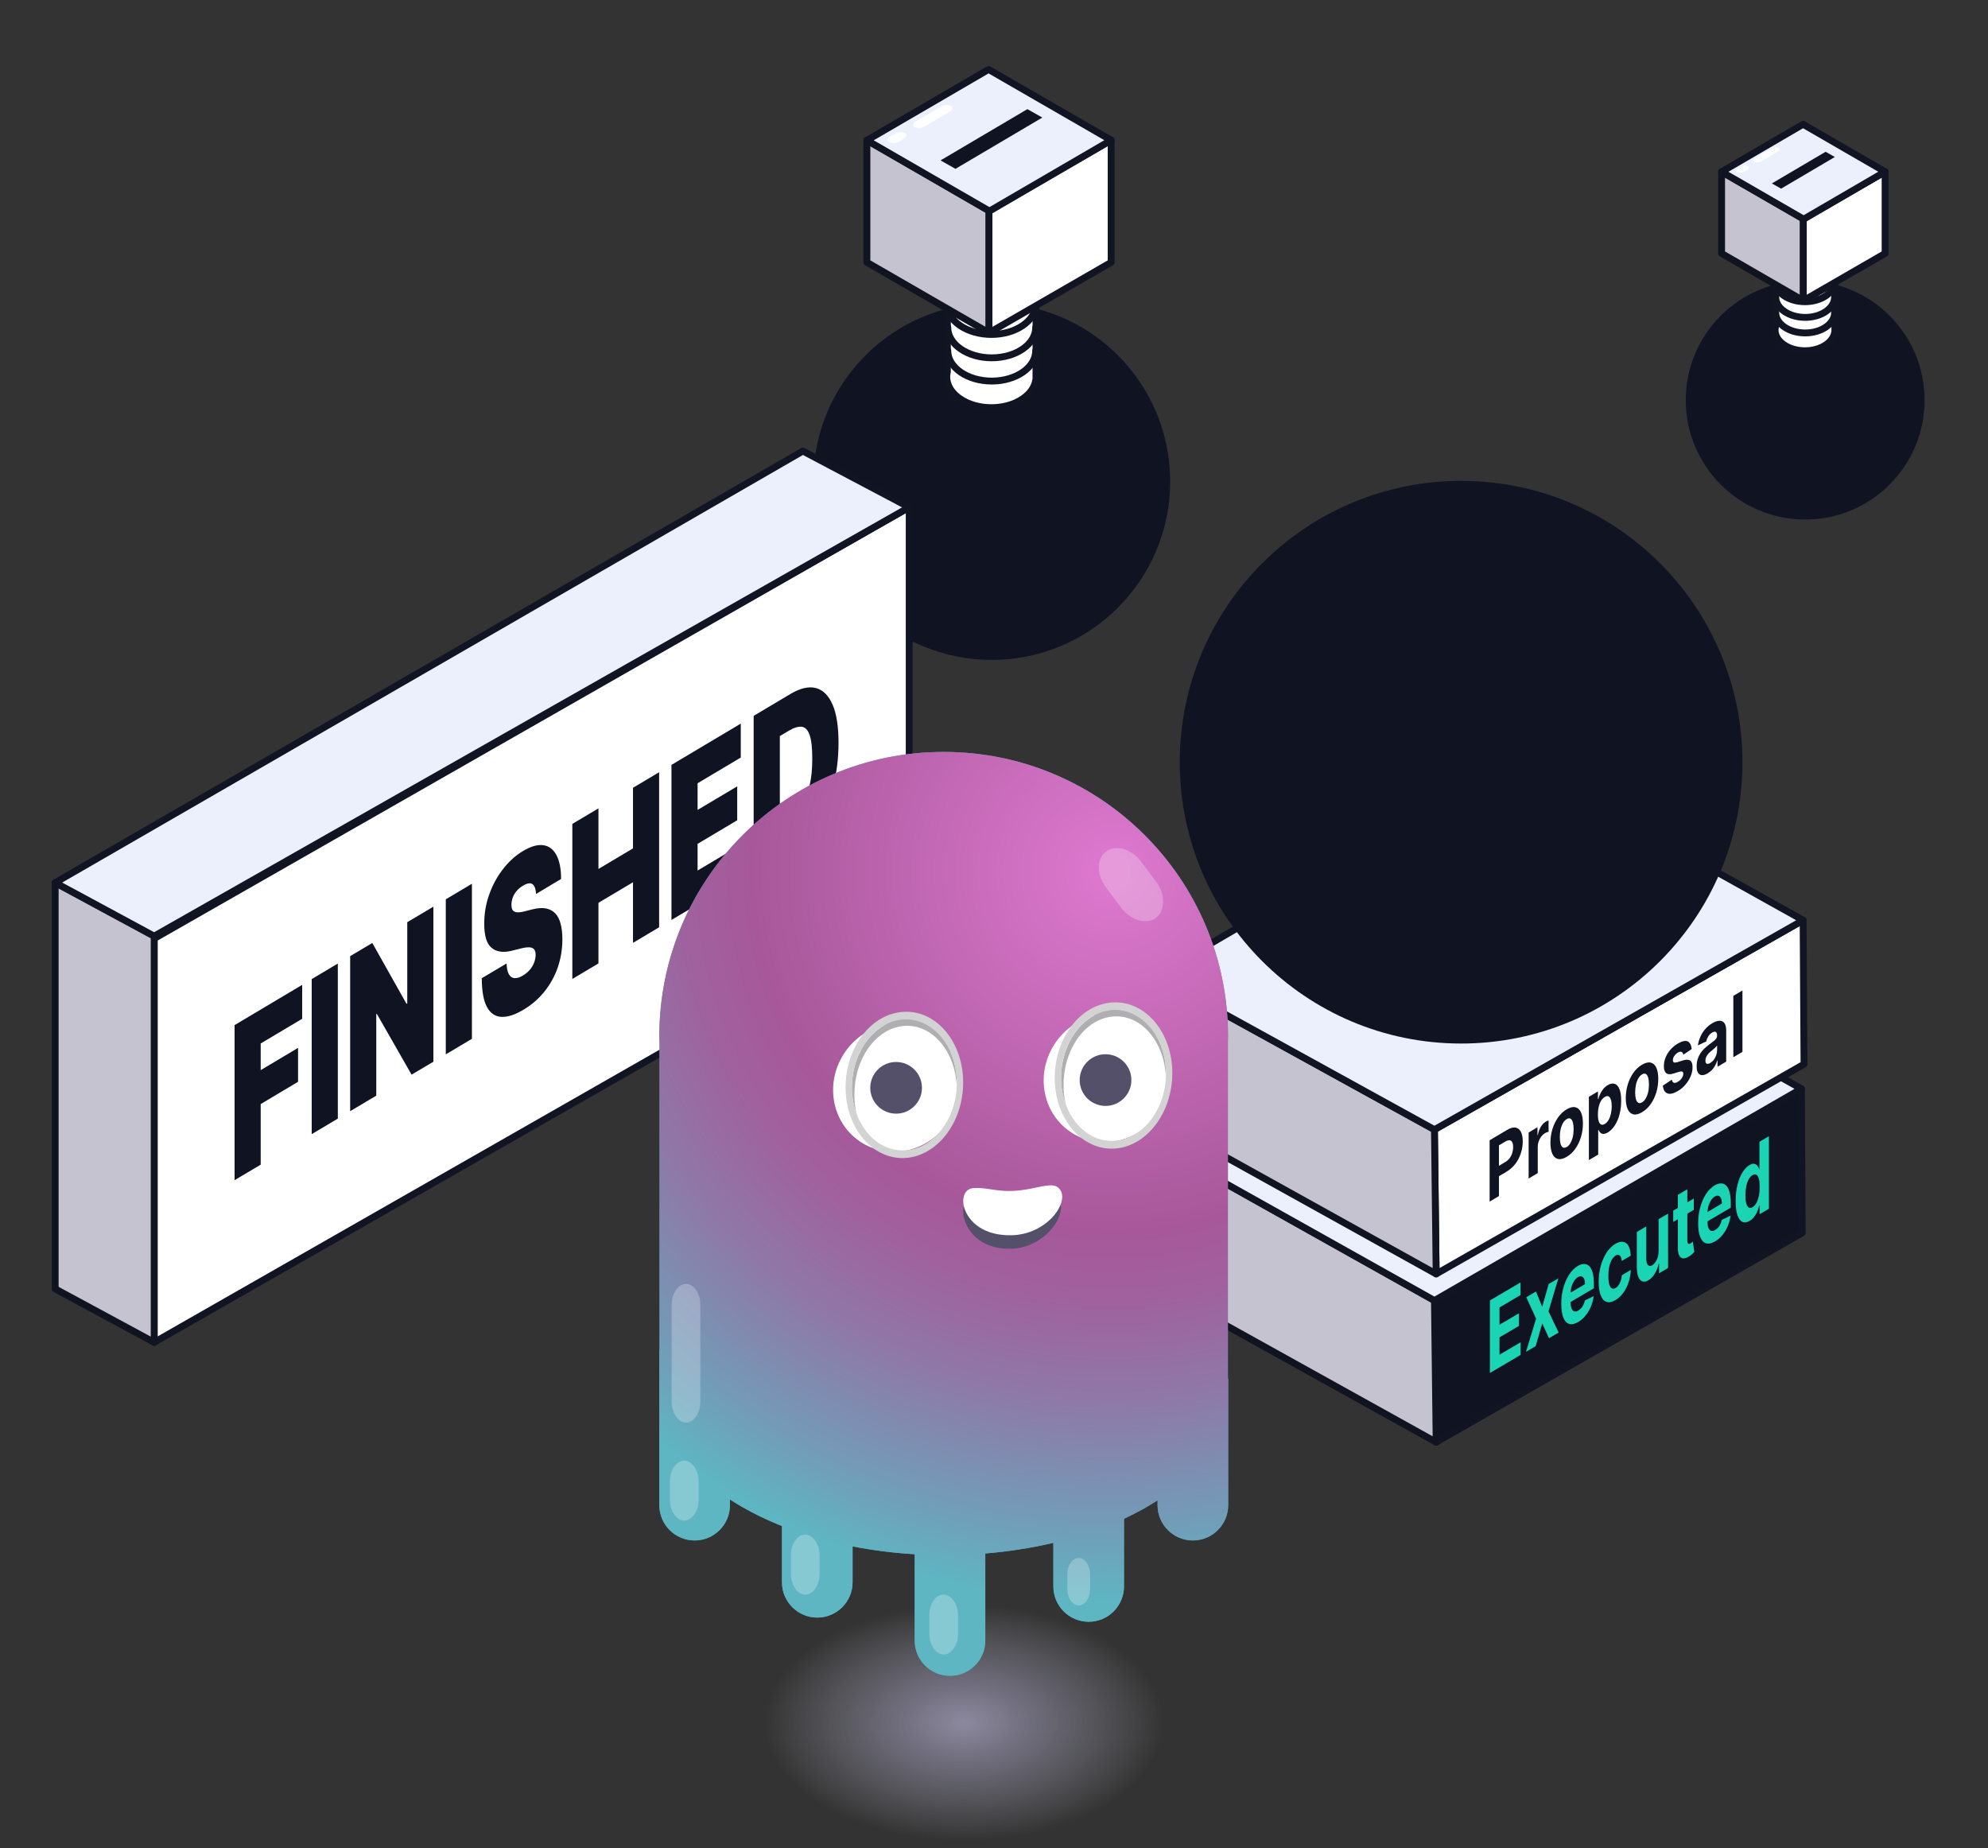<?xml version="1.0" encoding="utf-8"?>
<!-- Generator: Adobe Illustrator 27.8.1, SVG Export Plug-In . SVG Version: 6.00 Build 0)  -->
<svg version="1.1" id="Слой_1" xmlns="http://www.w3.org/2000/svg" xmlns:xlink="http://www.w3.org/1999/xlink" x="0px" y="0px"
	 viewBox="0 0 290 269.62" style="enable-background:new 0 0 290 269.62;" xml:space="preserve">
<rect x="0" y="0" width="290" height="269.62" fill="#333333" stroke="none"/>
<style type="text/css">
	.st0{fill:#101422;}
	.st1{fill:#FFFFFF;stroke:#111422;stroke-linecap:round;stroke-linejoin:round;stroke-miterlimit:10;}
	
		.st2{fill-rule:evenodd;clip-rule:evenodd;fill:#C6C3D1;stroke:#101320;stroke-linecap:round;stroke-linejoin:round;stroke-miterlimit:10;}
	
		.st3{fill-rule:evenodd;clip-rule:evenodd;fill:#FFFFFF;stroke:#111422;stroke-linecap:round;stroke-linejoin:round;stroke-miterlimit:10;}
	
		.st4{fill-rule:evenodd;clip-rule:evenodd;fill:#ECF0FC;stroke:#111422;stroke-linecap:round;stroke-linejoin:round;stroke-miterlimit:10;}
	.st5{opacity:0.92;fill-rule:evenodd;clip-rule:evenodd;fill:#FFFFFF;enable-background:new    ;}
	.st6{fill:none;stroke:#FFFFFF;stroke-linecap:round;stroke-linejoin:round;stroke-miterlimit:10;}
	.st7{fill-rule:evenodd;clip-rule:evenodd;fill:#101422;}
	.st8{fill:url(#SVGID_1_);}
	.st9{fill:url(#SVGID_00000170997499124309206620000004718548983606142896_);}
	.st10{fill:url(#SVGID_00000075880981261576603870000000601604575331825309_);}
	.st11{opacity:0.67;fill:url(#SVGID_00000132794727731378703240000013323224448756180640_);enable-background:new    ;}
	.st12{fill:#6FA3B6;}
	.st13{fill:url(#SVGID_00000036942054051977545470000010722766009591586706_);}
	.st14{opacity:0.256;fill-rule:evenodd;clip-rule:evenodd;fill:#FFFFFF;enable-background:new    ;}
	.st15{fill:none;stroke:#FFFFFF;stroke-width:0.738;stroke-linecap:round;stroke-linejoin:round;stroke-miterlimit:10;}
	
		.st16{fill:none;stroke:url(#SVGID_00000078004682826541230490000013259966225777278895_);stroke-width:5;stroke-linecap:round;stroke-linejoin:round;stroke-miterlimit:10;}
	.st17{fill:url(#SVGID_00000011738323855209777030000013424329216597292724_);}
	.st18{fill-rule:evenodd;clip-rule:evenodd;fill:#1AD4B3;}
	.st19{fill-rule:evenodd;clip-rule:evenodd;fill:#FC4F83;}
	.st20{fill:#C6C3D1;stroke:#101320;stroke-linecap:round;stroke-linejoin:round;stroke-miterlimit:10;}
	.st21{fill:#ECF0FC;stroke:#111422;stroke-linecap:round;stroke-linejoin:round;stroke-miterlimit:10;}
	
		.st22{fill:url(#SVGID_00000059311203798654420430000000455037992783925658_);stroke:#1D1D1B;stroke-width:0.211;stroke-linecap:round;stroke-linejoin:round;stroke-miterlimit:10;}
	
		.st23{fill:url(#SVGID_00000146463783541380220620000013112521997019240320_);stroke:#1D1D1B;stroke-width:0.211;stroke-linecap:round;stroke-linejoin:round;stroke-miterlimit:10;}
	
		.st24{fill:url(#SVGID_00000031921080567258432260000010111265229658364583_);stroke:#1D1D1B;stroke-width:0.211;stroke-linecap:round;stroke-linejoin:round;stroke-miterlimit:10;}
	
		.st25{fill:url(#SVGID_00000092426533070824268260000014290860373467031690_);stroke:#1D1D1B;stroke-width:0.211;stroke-linecap:round;stroke-linejoin:round;stroke-miterlimit:10;}
	
		.st26{fill-rule:evenodd;clip-rule:evenodd;fill:#101422;stroke:#101423;stroke-linecap:round;stroke-linejoin:round;stroke-miterlimit:10;}
	.st27{fill:#FFFFFF;}
	.st28{fill-rule:evenodd;clip-rule:evenodd;fill:url(#SVGID_00000149347881162719610140000003846922990609426076_);}
	.st29{fill-rule:evenodd;clip-rule:evenodd;fill:url(#SVGID_00000173842806962156483360000003078226958575421372_);}
	.st30{fill:url(#SVGID_00000088127911764076165660000015973538827002073514_);}
	.st31{fill:url(#SVGID_00000065793909835844993560000010367762596284102815_);}
	.st32{fill:url(#SVGID_00000047049616908592336930000014280989903477581217_);}
	
		.st33{fill-rule:evenodd;clip-rule:evenodd;fill:#C7FFF1;stroke:#101320;stroke-linecap:round;stroke-linejoin:round;stroke-miterlimit:10;}
	
		.st34{fill:none;stroke:url(#SVGID_00000029009384446268302740000005216045438144829578_);stroke-width:5;stroke-linecap:round;stroke-linejoin:round;stroke-miterlimit:10;}
	.st35{fill:url(#SVGID_00000110438055957428393090000012058809044915874736_);}
	
		.st36{fill:none;stroke:url(#SVGID_00000141447535347746056940000002148321658310363287_);stroke-width:5;stroke-linecap:round;stroke-linejoin:round;stroke-miterlimit:10;}
	.st37{fill:url(#SVGID_00000062903563429076322910000017335841897299800499_);}
	
		.st38{fill:none;stroke:url(#SVGID_00000016759087819125192490000003898542574021849735_);stroke-width:5;stroke-linecap:round;stroke-linejoin:round;stroke-miterlimit:10;}
	.st39{fill:url(#SVGID_00000022546124863857528960000012262154044499050137_);}
	
		.st40{fill-rule:evenodd;clip-rule:evenodd;fill:#1AD4B3;stroke:#111422;stroke-linecap:round;stroke-linejoin:round;stroke-miterlimit:10;}
	
		.st41{fill-rule:evenodd;clip-rule:evenodd;fill:#FC4F83;stroke:#111422;stroke-linecap:round;stroke-linejoin:round;stroke-miterlimit:10;}
	
		.st42{fill-rule:evenodd;clip-rule:evenodd;fill:#FFCAD7;stroke:#111422;stroke-linecap:round;stroke-linejoin:round;stroke-miterlimit:10;}
	.st43{fill:url(#SVGID_00000032643682406756349840000013003703100777938349_);}
	.st44{fill:url(#SVGID_00000002374784316098859190000015915442642968002699_);}
	.st45{fill:url(#SVGID_00000013879639486088249840000002576595011385176991_);}
	
		.st46{fill:none;stroke:url(#SVGID_00000119113282965316013390000000052356292180775311_);stroke-width:5;stroke-linecap:round;stroke-linejoin:round;stroke-miterlimit:10;}
	.st47{fill:url(#SVGID_00000039823295730767927640000004484657708535296409_);}
	
		.st48{fill:none;stroke:url(#SVGID_00000054225053942647247490000010786196298612486809_);stroke-width:5;stroke-linecap:round;stroke-linejoin:round;stroke-miterlimit:10;}
	.st49{fill:url(#SVGID_00000170256854838971668280000013771550321428390532_);}
	.st50{fill:url(#SVGID_00000148620847249863399730000006619975841761224617_);}
	.st51{fill:#101320;}
	.st52{fill:url(#SVGID_00000156588910353600092980000012157991223916085127_);}
	.st53{fill:url(#SVGID_00000103950642958570828030000012807236447835892110_);}
	.st54{fill:url(#SVGID_00000121264572587759743100000000929354807033689279_);}
	.st55{fill:url(#SVGID_00000051360127965393376060000002984789069976486591_);}
	.st56{fill:url(#SVGID_00000080167674208043980020000006729098203118608512_);}
	.st57{fill:url(#SVGID_00000165924287017668726310000013226789487615757481_);}
	.st58{opacity:0.29;fill:url(#SVGID_00000096781791759534921130000002915124087486263446_);enable-background:new    ;}
	.st59{fill:url(#SVGID_00000115491978869400936740000004238307977718370201_);}
	.st60{fill:url(#SVGID_00000006698542188884605160000014709965987371324580_);}
	.st61{fill:url(#SVGID_00000152985948600726572340000006709130769598712201_);}
	.st62{fill-rule:evenodd;clip-rule:evenodd;fill:url(#SVGID_00000125569557035786932060000013732084386630051764_);}
	.st63{fill:url(#SVGID_00000058578083780316592360000016289895329411734456_);}
	.st64{fill:url(#SVGID_00000163045463301610359920000008665897113970491813_);}
	.st65{fill:url(#SVGID_00000175296716337089005780000014886089585389279630_);}
	.st66{fill:url(#SVGID_00000092447887591141825770000013191505578589328788_);}
	.st67{opacity:0.29;fill:url(#SVGID_00000044894113935722401600000001601190841903629470_);enable-background:new    ;}
	
		.st68{fill:none;stroke:url(#SVGID_00000095305712281055119430000010397447688661790858_);stroke-width:5;stroke-linecap:round;stroke-linejoin:round;stroke-miterlimit:10;}
	.st69{fill:url(#SVGID_00000116209866962934647290000014568476939127606401_);}
	
		.st70{fill:none;stroke:url(#SVGID_00000033369539775664619020000001755923697410224547_);stroke-width:5;stroke-linecap:round;stroke-linejoin:round;stroke-miterlimit:10;}
	.st71{fill:url(#SVGID_00000118393467508124262150000012994503503780702094_);}
	
		.st72{fill:none;stroke:url(#SVGID_00000158027346786527393880000007554454918135952280_);stroke-width:5;stroke-linecap:round;stroke-linejoin:round;stroke-miterlimit:10;}
	.st73{fill:url(#SVGID_00000068637951617640117350000017846511608415543197_);}
	.st74{fill-rule:evenodd;clip-rule:evenodd;fill:url(#SVGID_00000018236503617846940040000012603094609148367504_);}
	.st75{fill:url(#SVGID_00000148661796780909917620000011477680020120095393_);}
	.st76{fill:url(#SVGID_00000055674371882018311580000014625224594527041204_);}
	.st77{fill:url(#SVGID_00000058552283299997717520000005270221784298534039_);}
	.st78{opacity:0.29;fill:url(#SVGID_00000103956364705064942520000001142520479586170796_);}
	.st79{opacity:0.29;fill:url(#SVGID_00000086689666998549695790000009520338574322337981_);}
	.st80{opacity:0.67;fill:url(#SVGID_00000132780950640251037120000005742682353336327315_);}
	.st81{fill:#3FA9BD;}
	.st82{fill:url(#SVGID_00000060747397788548553910000014065979755436732827_);}
	.st83{fill-rule:evenodd;clip-rule:evenodd;fill:#555069;}
	.st84{fill-rule:evenodd;clip-rule:evenodd;fill:#FFFFFF;}
	.st85{fill-rule:evenodd;clip-rule:evenodd;fill:#AFAFB1;}
	.st86{fill-rule:evenodd;clip-rule:evenodd;fill:#D3D3D3;}
	.st87{opacity:0.67;fill:url(#SVGID_00000056387998978225684260000016970935086871343760_);}
	.st88{fill:url(#SVGID_00000099636796309062415500000001962909261525820343_);}
	.st89{opacity:0.67;fill:url(#SVGID_00000048485799391931654130000002000231451416990639_);}
	.st90{fill:url(#SVGID_00000000944535274528400860000004898291582102354580_);}
	.st91{opacity:0.67;fill:url(#SVGID_00000010283994834341770930000010597697663988455823_);}
	.st92{fill:url(#SVGID_00000137821318591518740130000001856338359650339457_);}
	.st93{opacity:0.67;fill:url(#SVGID_00000018928902049216448400000009082113559188404642_);}
	.st94{fill:url(#SVGID_00000057150075651970722650000011773143277099398548_);}
	.st95{opacity:0.67;fill:url(#SVGID_00000104663756205303159000000007731575574863492480_);}
	.st96{fill:url(#SVGID_00000116202203897417604070000012109826672074440620_);}
	.st97{fill:#1AD4B3;}
	.st98{opacity:0.67;fill:url(#SVGID_00000132086468067837526550000018339338233708511140_);}
	.st99{fill:url(#SVGID_00000041267599577942815910000009109323253746475927_);}
	.st100{opacity:0.67;fill:url(#SVGID_00000021802761420870969600000002714221329816362885_);}
	.st101{fill:url(#SVGID_00000057851290951548667960000010080213144125489049_);}
	.st102{opacity:0.67;fill:url(#SVGID_00000107572938137460430770000009958610222159981952_);}
	.st103{fill:url(#SVGID_00000095325523669031049110000004848862278556109201_);}
	
		.st104{fill-rule:evenodd;clip-rule:evenodd;fill:none;stroke:#FFFFFF;stroke-width:0.738;stroke-linecap:round;stroke-linejoin:round;stroke-miterlimit:10;}
	.st105{opacity:0.67;fill:url(#SVGID_00000125567186650959807410000012046086779440226718_);}
	.st106{fill:url(#SVGID_00000174602747808424094020000002315307614280334773_);}
	.st107{opacity:0.67;fill:url(#SVGID_00000097488020947010953190000013208088006914883216_);}
	.st108{fill:url(#SVGID_00000021077380496272139080000016239005034269590952_);}
	.st109{opacity:0.67;fill:url(#SVGID_00000170251336999513506620000008196704421175367328_);}
	.st110{fill:url(#SVGID_00000086656316228518878090000012349219719067797134_);}
	.st111{opacity:0.67;fill:url(#SVGID_00000086653758721463489850000010570955953243627692_);}
	.st112{fill:url(#SVGID_00000169543442249257561960000009369346333982711947_);}
	.st113{opacity:0.67;fill:url(#SVGID_00000084516163826061218760000000433343562342032061_);}
	.st114{fill:url(#SVGID_00000013187089490134480110000011067349398691610046_);}
	.st115{opacity:0.67;fill:url(#SVGID_00000083780099468708156950000014727041256201013393_);}
	.st116{fill:url(#SVGID_00000178913249763628490530000000272241379513049015_);}
	.st117{opacity:0.67;fill:url(#SVGID_00000047020923750600060300000015672602456801171603_);}
	.st118{fill:url(#SVGID_00000112624952791540791420000002343720595128425625_);}
	.st119{opacity:0.67;fill:url(#SVGID_00000098940267023557084860000003302208185170702505_);}
	.st120{fill:url(#SVGID_00000026865096806103048060000006641977544606437538_);}
	.st121{opacity:0.67;fill:url(#SVGID_00000010305660669288704970000006347865463119203723_);}
	.st122{fill:url(#SVGID_00000158735683329682968630000008192592799644134824_);}
	.st123{opacity:0.67;fill:url(#SVGID_00000098218143981817722540000017512044971090917026_);}
	.st124{fill:url(#SVGID_00000124159250827152330820000010655568583356837563_);}
	.st125{opacity:0.67;fill:url(#SVGID_00000132084635264616308620000017840713343125979025_);}
	.st126{fill:url(#SVGID_00000163066711692545512070000012727557662605748925_);}
	.st127{opacity:0.67;fill:url(#SVGID_00000057123549984421225570000000833537324756565380_);}
	.st128{fill:#5EA6B9;}
	.st129{fill:url(#SVGID_00000181797677767879506500000004296182166578218404_);}
	.st130{fill-rule:evenodd;clip-rule:evenodd;fill:#545067;}
	.st131{fill-rule:evenodd;clip-rule:evenodd;fill:#AEAEB0;}
	.st132{fill-rule:evenodd;clip-rule:evenodd;fill:#D2D2D2;}
	.st133{opacity:0.67;fill:url(#SVGID_00000067206292589944248590000010243025270985897106_);}
	.st134{fill:url(#SVGID_00000145778002684069806120000004205539610234109871_);}
	.st135{fill-rule:evenodd;clip-rule:evenodd;fill:#63D0B3;}
	
		.st136{fill-rule:evenodd;clip-rule:evenodd;fill:none;stroke:#111422;stroke-linecap:round;stroke-linejoin:round;stroke-miterlimit:10;}
	.st137{fill-rule:evenodd;clip-rule:evenodd;fill:#E85C83;}
	.st138{fill:#5DC29D;}
	.st139{fill:url(#SVGID_00000031185853667918895890000016962569127699698616_);}
	.st140{fill:url(#SVGID_00000070839025691504198300000007834912656204234161_);}
	.st141{fill:#E85C83;}
	.st142{opacity:0.67;fill:url(#SVGID_00000034063414394305897860000000753687331171198378_);}
	.st143{fill:url(#SVGID_00000024682188432563602060000017724041119911696048_);}
	
		.st144{fill:none;stroke:url(#SVGID_00000027587859323721728030000005603409375598975140_);stroke-width:5;stroke-linecap:round;stroke-linejoin:round;stroke-miterlimit:10;}
	.st145{fill:url(#SVGID_00000004538451879474634020000009282944105980544673_);}
	.st146{opacity:0.67;fill:url(#SVGID_00000127757624971678475470000017613272833761249187_);}
	.st147{fill:url(#SVGID_00000036222653102272585780000017230737051574062726_);}
	.st148{opacity:0.67;fill:url(#SVGID_00000165194566358649586450000016107841707449963967_);}
	.st149{fill:url(#SVGID_00000092414888712078960700000011409278161933721754_);}
	.st150{opacity:0.67;fill:url(#SVGID_00000078016055333997083250000015131847488547797156_);}
	.st151{fill:url(#SVGID_00000070084652515003799550000015647462857194644147_);}
	.st152{opacity:0.67;fill:url(#SVGID_00000170988985975601594020000008365847265349207727_);}
	.st153{fill:url(#SVGID_00000111177548050282740820000004721688430926260141_);}
	.st154{opacity:0.67;fill:url(#SVGID_00000038389287403686450080000007746032671671070910_);}
	.st155{fill:url(#SVGID_00000111163259910442855670000008554316947029843902_);}
	.st156{opacity:0.67;fill:url(#SVGID_00000183220168178950015700000008573365427514068903_);}
	.st157{fill:url(#SVGID_00000066489055182114800530000018080874008546905223_);}
	.st158{fill:none;stroke:#000000;stroke-width:22;stroke-linecap:round;stroke-linejoin:round;stroke-miterlimit:10;}
	.st159{fill:#ECF0FC;}
	.st160{fill:url(#SVGID_00000063619627928261360080000014755446825226698121_);}
	.st161{fill:url(#SVGID_00000141418953346558110340000000775107930329296830_);}
	.st162{fill:none;stroke:url(#SVGID_00000015334884755730971060000010401030118309775000_);stroke-width:5;stroke-miterlimit:10;}
	.st163{fill:#111422;}
	.st164{fill:url(#SVGID_00000156570164747056194730000007909225469643979144_);}
	.st165{fill:none;}
	.st166{opacity:0.67;fill:url(#SVGID_00000074439472381620334920000014508136582166333594_);}
	.st167{fill:url(#SVGID_00000142163445052975572340000016381301251194879409_);}
	.st168{fill:none;stroke:url(#SVGID_00000041261308562886571160000006370363789915565199_);stroke-width:5;stroke-miterlimit:10;}
	.st169{fill:url(#SVGID_00000025400817921220514310000002943783294446278076_);}
	.st170{opacity:0.67;fill:url(#SVGID_00000034070782100410820400000004986863817218256803_);}
	.st171{fill:url(#SVGID_00000109724990499381918860000014817024776402412451_);}
	.st172{opacity:0.67;fill:url(#SVGID_00000070111884017762719290000008409175540924454296_);}
	.st173{fill:url(#SVGID_00000061444923317557685380000009994809052804078761_);}
</style>
<g>
	<circle class="st0" cx="144.67" cy="70.24" r="26.03"/>
	<g>
		<g>
			<path class="st1" d="M138.21,43.43l-0.01,10.81c-0.33,1.38,0.28,2.85,1.82,3.91c2.54,1.76,6.66,1.76,9.2,0
				c1.08-0.75,1.7-1.69,1.86-2.67l0.04,0l0-0.45c0-0.04,0-0.09,0-0.13l0.01-11.18L138.21,43.43z"/>
			<path class="st1" d="M138.26,51.16c0,2.45,2.87,4.43,6.41,4.43s6.41-1.98,6.41-4.43"/>
			<path class="st1" d="M138.26,47.77c0,2.45,2.87,4.43,6.41,4.43s6.41-1.98,6.41-4.43"/>
			<path class="st1" d="M138.26,44.21c0,2.45,2.87,4.43,6.41,4.43s6.41-1.98,6.41-4.43"/>
		</g>
		<g>
			<path class="st1" d="M138.21,32.75l-0.01,10.81c-0.33,1.38,0.28,2.85,1.82,3.91c2.54,1.76,6.66,1.76,9.2,0
				c1.08-0.75,1.7-1.69,1.86-2.67l0.04,0l0-0.45c0-0.04,0-0.09,0-0.13l0.01-11.18L138.21,32.75z"/>
			<path class="st1" d="M138.26,40.49c0,2.45,2.87,4.43,6.41,4.43s6.41-1.98,6.41-4.43"/>
			<path class="st1" d="M138.26,37.1c0,2.45,2.87,4.43,6.41,4.43s6.41-1.98,6.41-4.43"/>
			<path class="st1" d="M138.26,33.54c0,2.45,2.87,4.43,6.41,4.43s6.41-1.98,6.41-4.43"/>
		</g>
	</g>
	<g>
		<g>
			<g>
				<polygon class="st2" points="144.27,48.55 126.46,38.27 126.46,20.45 144.27,30.74 				"/>
				<polygon class="st3" points="144.27,48.55 162.09,38.27 162.09,20.45 144.27,30.74 				"/>
				<polygon class="st4" points="144.34,30.79 126.46,20.47 144.21,10.13 162.09,20.45 				"/>
			</g>
			<path id="矩形_00000152946892204710900010000008678036945883564417_" class="st5" d="M138.69,15.45L138.69,15.45
				c0.35,0.2,0.29,0.58-0.12,0.83l-3.7,2.19c-0.42,0.25-1.08,0.29-1.43,0.09l0,0c-0.35-0.2-0.29-0.58,0.12-0.83l3.7-2.19
				C137.68,15.29,138.34,15.25,138.69,15.45z"/>
			<path id="矩形_00000075164449594248059390000003334047783275652790_" class="st5" d="M131.99,19.41L131.99,19.41
				c0.35,0.2,0.29,0.58-0.12,0.83l-0.72,0.42c-0.42,0.25-1.08,0.29-1.43,0.09l0,0c-0.35-0.2-0.29-0.58,0.12-0.83l0.72-0.42
				C131.02,19.24,131.64,19.21,131.99,19.41z"/>
		</g>
	</g>
</g>
<g>
	<circle class="st0" cx="263.33" cy="58.37" r="17.42"/>
	<g>
		<g>
			<path class="st1" d="M259,40.43l0,7.23c-0.22,0.92,0.19,1.91,1.22,2.62c1.7,1.18,4.46,1.18,6.16,0c0.72-0.5,1.14-1.13,1.25-1.79
				l0.03,0l0-0.3c0-0.03,0-0.06,0-0.09l0-7.49L259,40.43z"/>
			<path class="st1" d="M259.04,45.6c0,1.64,1.92,2.97,4.29,2.97c2.37,0,4.29-1.33,4.29-2.97"/>
			<path class="st1" d="M259.04,43.33c0,1.64,1.92,2.97,4.29,2.97c2.37,0,4.29-1.33,4.29-2.97"/>
			<path class="st1" d="M259.04,40.95c0,1.64,1.92,2.97,4.29,2.97c2.37,0,4.29-1.33,4.29-2.97"/>
		</g>
		<g>
			<path class="st1" d="M259,33.28l0,7.23c-0.22,0.92,0.19,1.91,1.22,2.62c1.7,1.18,4.46,1.18,6.16,0c0.72-0.5,1.14-1.13,1.25-1.79
				l0.03,0l0-0.3c0-0.03,0-0.06,0-0.09l0-7.49L259,33.28z"/>
			<path class="st1" d="M259.04,38.46c0,1.64,1.92,2.97,4.29,2.97c2.37,0,4.29-1.33,4.29-2.97"/>
			<path class="st1" d="M259.04,36.19c0,1.64,1.92,2.97,4.29,2.97c2.37,0,4.29-1.33,4.29-2.97"/>
			<path class="st1" d="M259.04,33.8c0,1.64,1.92,2.97,4.29,2.97c2.37,0,4.29-1.33,4.29-2.97"/>
		</g>
	</g>
	<g>
		<g>
			<g>
				<polygon class="st2" points="263.06,43.86 251.14,36.97 251.14,25.05 263.06,31.93 				"/>
				<polygon class="st3" points="263.06,43.86 274.99,36.97 274.99,25.05 263.06,31.93 				"/>
				<polygon class="st4" points="263.11,31.97 251.14,25.06 263.02,18.13 274.99,25.05 				"/>
			</g>
			<path id="矩形_00000125574396687123683840000008921232610733703082_" class="st5" d="M259.43,21.56L259.43,21.56
				c0.23,0.13,0.2,0.39-0.08,0.55l-2.47,1.46c-0.28,0.17-0.72,0.19-0.95,0.06l0,0c-0.23-0.13-0.2-0.39,0.08-0.55l2.47-1.46
				C258.75,21.46,259.19,21.43,259.43,21.56z"/>
			<path id="矩形_00000049903413269199789150000009112278854909745828_" class="st5" d="M254.95,24.22L254.95,24.22
				c0.23,0.13,0.2,0.39-0.08,0.55l-0.48,0.28c-0.28,0.17-0.72,0.19-0.95,0.06l0,0c-0.23-0.13-0.2-0.39,0.08-0.55l0.48-0.28
				C254.29,24.1,254.71,24.08,254.95,24.22z"/>
		</g>
	</g>
</g>
<g>
	<g>
		<polygon class="st26" points="262.78,158.85 209.25,189.72 209.5,210.38 262.9,179.85 		"/>
		<polygon class="st2" points="168.54,166.9 209.25,189.72 209.5,210.38 168.79,187.76 		"/>
		<polygon class="st4" points="262.79,158.83 221.55,135.82 168.54,166.9 209.25,189.72 		"/>
	</g>
	<g>
		<polygon class="st3" points="263.03,134.24 209.25,164.79 209.5,185.84 263.16,155.24 		"/>
		<polygon class="st2" points="168.54,142.36 209.25,164.79 209.5,185.84 168.79,163.22 		"/>
		<polygon class="st4" points="263.04,134.24 221.8,111.23 168.54,142.36 209.25,164.79 		"/>
	</g>
	<circle class="st0" cx="213.14" cy="111.19" r="41.04"/>
	<g>
		<g>
			<path class="st0" d="M217.3,175.29v-8.95l2.53-1.5c0.49-0.29,0.9-0.41,1.24-0.35c0.34,0.05,0.6,0.26,0.79,0.61
				c0.18,0.35,0.27,0.82,0.27,1.41c0,0.59-0.09,1.17-0.28,1.74c-0.18,0.56-0.45,1.07-0.8,1.53c-0.35,0.46-0.77,0.84-1.26,1.13
				l-1.61,0.96v-1.52l1.39-0.83c0.26-0.15,0.48-0.35,0.65-0.57c0.17-0.23,0.3-0.48,0.38-0.76c0.08-0.28,0.13-0.56,0.13-0.85
				c0-0.3-0.04-0.53-0.13-0.71c-0.08-0.17-0.21-0.27-0.38-0.29c-0.17-0.02-0.39,0.04-0.65,0.2l-0.91,0.54v7.4L217.3,175.29z"/>
			<path class="st0" d="M222.99,171.92v-6.71l1.29-0.77v1.17l0.05-0.03c0.09-0.47,0.23-0.87,0.44-1.21
				c0.21-0.34,0.44-0.58,0.71-0.74c0.07-0.04,0.14-0.08,0.22-0.11c0.08-0.03,0.15-0.06,0.2-0.07v1.65
				c-0.06,0.01-0.15,0.04-0.26,0.08c-0.11,0.04-0.21,0.09-0.3,0.15c-0.2,0.12-0.37,0.28-0.53,0.49c-0.15,0.21-0.27,0.44-0.36,0.71
				c-0.09,0.26-0.13,0.53-0.13,0.8v3.8L222.99,171.92z"/>
			<path class="st0" d="M228.54,168.76c-0.49,0.29-0.91,0.39-1.26,0.31c-0.35-0.08-0.63-0.32-0.82-0.73
				c-0.19-0.41-0.29-0.95-0.29-1.64c0-0.69,0.1-1.36,0.29-1.99c0.19-0.63,0.47-1.2,0.82-1.7c0.35-0.5,0.77-0.89,1.26-1.18
				c0.49-0.29,0.91-0.39,1.26-0.31c0.35,0.08,0.63,0.32,0.82,0.73c0.19,0.41,0.29,0.96,0.29,1.65c0,0.69-0.1,1.35-0.29,1.98
				c-0.19,0.63-0.47,1.2-0.82,1.7C229.45,168.08,229.03,168.47,228.54,168.76z M228.55,167.32c0.22-0.13,0.41-0.33,0.55-0.59
				s0.26-0.57,0.34-0.92s0.11-0.72,0.11-1.11c0-0.39-0.04-0.72-0.11-0.98s-0.19-0.44-0.34-0.53c-0.15-0.09-0.33-0.07-0.55,0.06
				c-0.22,0.13-0.41,0.33-0.56,0.6c-0.15,0.27-0.27,0.58-0.34,0.93c-0.08,0.35-0.11,0.72-0.11,1.11c0,0.39,0.04,0.72,0.11,0.98
				c0.08,0.26,0.19,0.43,0.34,0.52C228.14,167.47,228.32,167.45,228.55,167.32z"/>
			<path class="st0" d="M231.78,169.23V160l1.32-0.78v1.13l0.06-0.04c0.06-0.22,0.14-0.45,0.26-0.7c0.11-0.25,0.26-0.5,0.44-0.73
				c0.18-0.23,0.41-0.43,0.68-0.59c0.35-0.21,0.67-0.27,0.97-0.19c0.3,0.08,0.53,0.32,0.71,0.73c0.18,0.41,0.27,0.99,0.27,1.76
				c0,0.75-0.09,1.43-0.26,2.05c-0.17,0.62-0.41,1.14-0.7,1.58c-0.3,0.44-0.63,0.77-0.99,0.98c-0.26,0.15-0.48,0.22-0.66,0.21
				c-0.18-0.01-0.33-0.07-0.44-0.19c-0.11-0.11-0.2-0.25-0.26-0.4l-0.04,0.02v3.59L231.78,169.23z M233.09,162.58
				c0,0.4,0.04,0.72,0.12,0.97c0.08,0.25,0.19,0.41,0.34,0.49c0.15,0.07,0.33,0.05,0.55-0.08c0.22-0.13,0.4-0.32,0.55-0.58
				c0.15-0.26,0.26-0.56,0.34-0.9c0.08-0.35,0.12-0.71,0.12-1.1c0-0.39-0.04-0.71-0.12-0.95c-0.08-0.25-0.19-0.41-0.34-0.49
				c-0.15-0.08-0.33-0.05-0.55,0.08c-0.22,0.13-0.4,0.32-0.55,0.57s-0.26,0.54-0.34,0.89C233.13,161.81,233.09,162.18,233.09,162.58
				z"/>
			<path class="st0" d="M239.53,162.25c-0.49,0.29-0.91,0.39-1.26,0.31c-0.35-0.08-0.63-0.32-0.82-0.73
				c-0.19-0.41-0.29-0.95-0.29-1.64c0-0.69,0.1-1.36,0.29-1.99c0.19-0.63,0.47-1.2,0.82-1.7c0.35-0.5,0.77-0.89,1.26-1.18
				c0.49-0.29,0.91-0.39,1.26-0.31c0.35,0.08,0.63,0.32,0.82,0.73c0.19,0.41,0.29,0.96,0.29,1.65c0,0.69-0.1,1.35-0.29,1.98
				c-0.19,0.63-0.47,1.2-0.82,1.7C240.44,161.57,240.02,161.96,239.53,162.25z M239.54,160.8c0.22-0.13,0.41-0.33,0.55-0.59
				s0.26-0.57,0.34-0.92c0.08-0.35,0.11-0.72,0.11-1.11s-0.04-0.72-0.11-0.98c-0.08-0.26-0.19-0.44-0.34-0.53
				c-0.15-0.09-0.33-0.07-0.55,0.06c-0.22,0.13-0.41,0.33-0.56,0.6c-0.15,0.27-0.27,0.58-0.34,0.93s-0.11,0.72-0.11,1.11
				c0,0.39,0.04,0.72,0.11,0.98c0.08,0.26,0.19,0.43,0.34,0.52C239.13,160.96,239.32,160.94,239.54,160.8z"/>
			<path class="st0" d="M246.78,153.03l-1.22,0.83c-0.02-0.13-0.07-0.24-0.13-0.32c-0.07-0.08-0.16-0.12-0.27-0.12
				c-0.11-0.01-0.24,0.04-0.4,0.13c-0.21,0.12-0.38,0.29-0.52,0.49c-0.14,0.21-0.21,0.41-0.21,0.61c0,0.16,0.05,0.27,0.14,0.32
				c0.09,0.06,0.25,0.05,0.47-0.01l0.87-0.27c0.47-0.14,0.82-0.13,1.05,0.03c0.23,0.16,0.34,0.48,0.34,0.97
				c0,0.44-0.09,0.88-0.28,1.32c-0.18,0.44-0.44,0.85-0.76,1.22c-0.32,0.38-0.69,0.69-1.11,0.93c-0.64,0.38-1.14,0.49-1.52,0.34
				c-0.38-0.15-0.6-0.52-0.66-1.13l1.31-0.87c0.04,0.25,0.14,0.4,0.29,0.45c0.15,0.05,0.35,0.01,0.59-0.14
				c0.23-0.14,0.42-0.31,0.57-0.53c0.14-0.21,0.22-0.42,0.22-0.62c0-0.17-0.05-0.28-0.15-0.33c-0.1-0.05-0.25-0.04-0.46,0.02
				l-0.83,0.26c-0.47,0.15-0.82,0.13-1.05-0.06c-0.23-0.19-0.34-0.53-0.34-1.03c0-0.43,0.08-0.85,0.25-1.26
				c0.17-0.41,0.4-0.79,0.71-1.14c0.31-0.35,0.66-0.65,1.08-0.89c0.61-0.36,1.09-0.46,1.44-0.31
				C246.51,152.08,246.72,152.45,246.78,153.03z"/>
			<path class="st0" d="M249.1,156.58c-0.31,0.18-0.58,0.27-0.82,0.26c-0.24-0.01-0.43-0.12-0.57-0.33
				c-0.14-0.21-0.21-0.54-0.21-0.98c0-0.37,0.05-0.72,0.15-1.03c0.1-0.31,0.23-0.59,0.4-0.85c0.17-0.25,0.36-0.49,0.58-0.69
				c0.22-0.21,0.44-0.4,0.68-0.57c0.28-0.21,0.51-0.38,0.68-0.52c0.17-0.14,0.3-0.27,0.37-0.38c0.08-0.12,0.12-0.25,0.12-0.39v-0.03
				c0-0.28-0.06-0.45-0.19-0.53c-0.12-0.08-0.3-0.05-0.53,0.09c-0.24,0.14-0.43,0.33-0.57,0.56c-0.14,0.23-0.24,0.47-0.28,0.72
				l-1.23,0.59c0.06-0.44,0.19-0.87,0.37-1.28c0.18-0.41,0.42-0.78,0.71-1.11c0.29-0.33,0.63-0.62,1.01-0.84
				c0.27-0.16,0.52-0.27,0.77-0.32c0.25-0.06,0.46-0.05,0.65,0.02c0.19,0.07,0.34,0.22,0.45,0.44c0.11,0.22,0.17,0.53,0.17,0.93
				v4.53l-1.27,0.75v-0.93l-0.04,0.02c-0.08,0.26-0.18,0.5-0.31,0.74c-0.13,0.24-0.29,0.45-0.47,0.65
				C249.55,156.27,249.34,156.43,249.1,156.58z M249.48,155.06c0.2-0.12,0.37-0.27,0.52-0.47c0.15-0.2,0.27-0.42,0.35-0.65
				c0.09-0.24,0.13-0.47,0.13-0.71v-0.71c-0.04,0.06-0.1,0.13-0.17,0.2c-0.07,0.07-0.15,0.15-0.24,0.23
				c-0.09,0.08-0.18,0.15-0.27,0.23c-0.09,0.07-0.17,0.14-0.24,0.2c-0.16,0.12-0.29,0.26-0.41,0.4c-0.12,0.14-0.21,0.29-0.27,0.44
				c-0.06,0.16-0.1,0.32-0.1,0.5c0,0.25,0.07,0.41,0.2,0.46C249.11,155.22,249.28,155.19,249.48,155.06z"/>
			<path class="st0" d="M254.18,144.49v8.95l-1.33,0.79v-8.95L254.18,144.49z"/>
		</g>
	</g>
</g>
<g>
	<polygon class="st3" points="132.63,74 22.49,136.92 22.49,195.82 132.63,132.9 	"/>
	<polygon class="st2" points="8.05,128.76 22.49,136.56 22.49,195.82 8.05,188.02 	"/>
	<polygon class="st4" points="132.63,74 117.12,65.8 8.05,128.76 22.49,136.56 	"/>
</g>
<g>
	<path class="st97" d="M217.34,200.29v-10.58l4.47-2.63v1.84l-3.07,1.81v2.52l2.84-1.67v1.84l-2.84,1.67v2.53l3.08-1.81v1.84
		L217.34,200.29z"/>
	<path class="st97" d="M224.06,188.4l0.91,2.24l0.94-3.33l1.42-0.83l-1.44,4.82l1.48,3.09l-1.41,0.83l-0.98-2.16l-0.96,3.31
		l-1.42,0.84l1.48-4.84l-1.43-3.13L224.06,188.4z"/>
	<path class="st97" d="M230.22,192.85c-0.51,0.3-0.95,0.39-1.32,0.28c-0.37-0.12-0.65-0.42-0.85-0.92c-0.2-0.49-0.3-1.16-0.3-2
		c0-0.82,0.1-1.59,0.3-2.32c0.2-0.73,0.48-1.38,0.84-1.94c0.36-0.56,0.79-0.98,1.27-1.27c0.33-0.19,0.63-0.29,0.92-0.29
		c0.28,0,0.53,0.1,0.75,0.31c0.21,0.21,0.38,0.53,0.5,0.96c0.12,0.43,0.18,0.99,0.18,1.66v0.61l-4.2,2.47v-1.36l2.9-1.71
		c0-0.32-0.04-0.57-0.13-0.77c-0.08-0.19-0.21-0.31-0.36-0.36s-0.33-0.02-0.53,0.1c-0.21,0.12-0.39,0.31-0.56,0.56
		c-0.16,0.25-0.29,0.53-0.38,0.84c-0.09,0.31-0.14,0.62-0.14,0.94v1.29c0,0.39,0.05,0.71,0.14,0.94c0.09,0.23,0.22,0.38,0.39,0.43
		c0.17,0.05,0.37,0.02,0.6-0.12c0.15-0.09,0.29-0.21,0.42-0.35c0.13-0.14,0.24-0.31,0.33-0.5c0.09-0.19,0.16-0.4,0.21-0.63
		l1.28-0.62c-0.06,0.53-0.2,1.03-0.4,1.51c-0.2,0.48-0.46,0.92-0.77,1.3C230.99,192.3,230.63,192.61,230.22,192.85z"/>
	<path class="st97" d="M235.65,189.66c-0.51,0.3-0.95,0.38-1.31,0.25c-0.37-0.13-0.65-0.45-0.84-0.95c-0.19-0.5-0.29-1.15-0.29-1.96
		c0-0.81,0.1-1.58,0.3-2.32c0.2-0.73,0.48-1.38,0.84-1.94c0.36-0.56,0.8-0.99,1.3-1.29c0.43-0.26,0.81-0.35,1.14-0.29
		c0.33,0.06,0.58,0.26,0.77,0.6c0.19,0.34,0.3,0.81,0.32,1.42l-1.3,0.77c-0.04-0.38-0.13-0.64-0.29-0.79
		c-0.16-0.15-0.36-0.15-0.61,0c-0.21,0.13-0.4,0.33-0.56,0.61c-0.16,0.28-0.28,0.62-0.37,1.02c-0.09,0.4-0.13,0.85-0.13,1.35
		c0,0.51,0.04,0.91,0.13,1.21s0.21,0.5,0.37,0.59c0.16,0.09,0.35,0.07,0.56-0.05c0.16-0.09,0.3-0.23,0.43-0.41
		c0.13-0.18,0.23-0.39,0.32-0.64c0.08-0.25,0.14-0.52,0.16-0.81l1.3-0.77c-0.02,0.62-0.12,1.21-0.31,1.78s-0.44,1.08-0.76,1.53
		C236.48,189.04,236.09,189.39,235.65,189.66z"/>
	<path class="st97" d="M241.95,182.41v-4.56l1.38-0.81v7.93l-1.32,0.78v-1.44l-0.05,0.03c-0.11,0.53-0.3,1.01-0.56,1.45
		c-0.26,0.44-0.58,0.76-0.95,0.98c-0.33,0.2-0.63,0.25-0.88,0.15c-0.25-0.09-0.45-0.32-0.59-0.68s-0.21-0.85-0.21-1.47v-5.05
		l1.38-0.81v4.66c0,0.47,0.08,0.79,0.24,0.97c0.16,0.18,0.36,0.19,0.62,0.04c0.17-0.1,0.32-0.25,0.47-0.46s0.26-0.46,0.35-0.75
		S241.95,182.76,241.95,182.41z"/>
	<path class="st97" d="M247.08,174.84v1.65l-3,1.77v-1.65L247.08,174.84z M244.76,174.3l1.38-0.81v7.4c0,0.2,0.02,0.35,0.06,0.44
		c0.04,0.09,0.09,0.14,0.16,0.14c0.07,0,0.15-0.02,0.24-0.08c0.07-0.04,0.13-0.09,0.19-0.14c0.07-0.06,0.11-0.1,0.15-0.13l0.22,1.51
		c-0.07,0.08-0.17,0.17-0.29,0.29c-0.12,0.12-0.28,0.24-0.46,0.35c-0.33,0.22-0.62,0.32-0.87,0.3c-0.25-0.02-0.44-0.15-0.58-0.41
		c-0.14-0.26-0.21-0.65-0.2-1.17V174.3z"/>
	<path class="st97" d="M250.19,181.09c-0.51,0.3-0.95,0.39-1.32,0.28c-0.37-0.12-0.65-0.42-0.85-0.92c-0.2-0.49-0.3-1.16-0.3-2
		c0-0.82,0.1-1.59,0.3-2.32c0.2-0.73,0.48-1.38,0.84-1.94c0.36-0.56,0.79-0.98,1.27-1.27c0.33-0.19,0.63-0.29,0.92-0.29
		s0.53,0.1,0.75,0.31c0.21,0.21,0.38,0.53,0.5,0.96s0.18,0.99,0.18,1.66v0.61l-4.2,2.47v-1.36l2.9-1.71c0-0.32-0.04-0.57-0.13-0.77
		c-0.09-0.19-0.21-0.32-0.36-0.36c-0.15-0.05-0.33-0.02-0.53,0.1c-0.21,0.12-0.39,0.31-0.56,0.56s-0.29,0.53-0.38,0.84
		c-0.09,0.31-0.14,0.62-0.14,0.94v1.3c0,0.39,0.05,0.71,0.14,0.94s0.22,0.38,0.39,0.43c0.17,0.05,0.37,0.02,0.6-0.12
		c0.15-0.09,0.29-0.21,0.42-0.35c0.13-0.14,0.24-0.31,0.33-0.5s0.16-0.4,0.21-0.63l1.28-0.62c-0.07,0.53-0.2,1.03-0.4,1.51
		c-0.2,0.48-0.46,0.92-0.77,1.3C250.96,180.54,250.6,180.85,250.19,181.09z"/>
	<path class="st97" d="M255.21,178.11c-0.38,0.22-0.72,0.27-1.02,0.14c-0.31-0.13-0.55-0.45-0.73-0.95c-0.18-0.5-0.27-1.2-0.27-2.08
		c0-0.91,0.09-1.72,0.28-2.43c0.18-0.71,0.43-1.31,0.73-1.79c0.31-0.48,0.64-0.83,1.01-1.04c0.28-0.16,0.51-0.23,0.7-0.19
		c0.19,0.04,0.34,0.14,0.45,0.29c0.12,0.15,0.2,0.32,0.26,0.5l0.04-0.02v-3.98l1.38-0.81v10.58l-1.36,0.8v-1.27l-0.06,0.04
		c-0.06,0.26-0.16,0.53-0.27,0.81s-0.27,0.55-0.46,0.8C255.71,177.75,255.48,177.95,255.21,178.11z M255.65,176.1
		c0.22-0.13,0.41-0.34,0.57-0.62s0.27-0.63,0.36-1.03c0.08-0.4,0.12-0.84,0.12-1.31c0-0.47-0.04-0.86-0.12-1.16
		c-0.08-0.3-0.2-0.5-0.36-0.6s-0.34-0.08-0.57,0.05c-0.23,0.13-0.42,0.34-0.57,0.63c-0.16,0.29-0.27,0.63-0.35,1.03
		c-0.08,0.39-0.12,0.82-0.12,1.28c0,0.46,0.04,0.84,0.12,1.15c0.08,0.3,0.2,0.51,0.35,0.62S255.42,176.23,255.65,176.1z"/>
</g>
<g>
	<path class="st0" d="M34.22,172.16v-22.62l9.86-5.87v4.95l-6.05,3.6v3.89l5.45-3.25v4.95l-5.45,3.25v8.84L34.22,172.16z"/>
	<path class="st0" d="M49.28,140.56v22.62l-3.81,2.27v-22.62L49.28,140.56z"/>
	<path class="st0" d="M63.22,132.26v22.62l-3.18,1.89l-5.07-8.87l-0.08,0.05v11.88l-3.81,2.27v-22.62l3.23-1.92l4.99,8.87l0.11-0.06
		v-11.84L63.22,132.26z"/>
	<path class="st0" d="M68.84,128.92v22.62l-3.81,2.27v-22.62L68.84,128.92z"/>
	<path class="st0" d="M78.2,130.41c-0.04-0.71-0.21-1.19-0.51-1.42c-0.3-0.23-0.76-0.16-1.38,0.2c-0.39,0.23-0.71,0.5-0.96,0.8
		c-0.25,0.3-0.43,0.61-0.55,0.94c-0.12,0.33-0.18,0.66-0.19,0.99c-0.01,0.28,0.02,0.5,0.09,0.68c0.07,0.18,0.18,0.3,0.34,0.38
		c0.16,0.08,0.35,0.12,0.6,0.11c0.24,0,0.53-0.05,0.86-0.14l1.15-0.29c0.78-0.2,1.44-0.24,1.99-0.14c0.55,0.11,1,0.35,1.36,0.72
		s0.61,0.88,0.78,1.51c0.17,0.63,0.25,1.38,0.26,2.23c0,1.49-0.24,2.89-0.69,4.19c-0.46,1.3-1.11,2.47-1.96,3.52
		c-0.85,1.04-1.86,1.92-3.05,2.62c-1.22,0.73-2.28,1.07-3.19,1.03c-0.91-0.04-1.61-0.52-2.11-1.43c-0.5-0.91-0.75-2.31-0.76-4.21
		l3.62-2.15c0.02,0.68,0.13,1.2,0.32,1.55c0.19,0.36,0.46,0.55,0.81,0.59c0.35,0.03,0.77-0.09,1.25-0.38
		c0.41-0.24,0.75-0.53,1.02-0.85c0.27-0.33,0.48-0.67,0.62-1.05c0.14-0.37,0.21-0.74,0.22-1.11c0-0.34-0.07-0.61-0.21-0.79
		c-0.13-0.18-0.35-0.29-0.66-0.31s-0.72,0.02-1.24,0.15l-1.4,0.35c-1.24,0.3-2.22,0.16-2.93-0.44c-0.71-0.59-1.07-1.78-1.06-3.55
		c0-1.43,0.23-2.83,0.72-4.2c0.48-1.37,1.15-2.61,2.01-3.72c0.86-1.11,1.84-2,2.95-2.66c1.13-0.67,2.11-0.95,2.94-0.83
		c0.83,0.12,1.46,0.6,1.91,1.44c0.45,0.84,0.68,2,0.68,3.48L78.2,130.41z"/>
	<path class="st0" d="M83.49,142.81v-22.62l3.81-2.27v8.84l5.04-3v-8.84l3.81-2.27v22.62l-3.81,2.27v-8.84l-5.04,3v8.84
		L83.49,142.81z"/>
	<path class="st0" d="M97.95,134.2v-22.62l10.11-6.02v4.95l-6.3,3.75v3.89l5.78-3.44v4.95l-5.78,3.44v3.89l6.27-3.73v4.95
		L97.95,134.2z"/>
	<path class="st0" d="M115.34,123.84l-5.4,3.21v-22.62l5.34-3.18c1.44-0.86,2.69-1.15,3.74-0.88c1.05,0.28,1.86,1.09,2.44,2.44
		s0.86,3.2,0.86,5.56s-0.29,4.55-0.86,6.58c-0.57,2.03-1.38,3.81-2.42,5.33C118,121.81,116.77,123,115.34,123.84z M113.75,119.58
		l1.45-0.86c0.69-0.41,1.29-0.95,1.78-1.6c0.49-0.65,0.87-1.5,1.12-2.54c0.26-1.04,0.39-2.34,0.39-3.92s-0.13-2.73-0.39-3.46
		c-0.26-0.73-0.65-1.12-1.15-1.18c-0.5-0.06-1.12,0.13-1.85,0.56l-1.34,0.8V119.58z"/>
</g>
<polygon class="st7" points="259.82,27.52 258.47,26.76 266.31,22.14 267.66,22.9 "/>
<polygon class="st7" points="139.38,24.63 137.2,23.4 149.87,15.92 152.05,17.15 "/>
<g>
	<path id="矩形_00000085247898192476263000000015103537706940995993_" class="st14" d="M172.16,217.11L172.16,217.11
		c0.62,0,1.15,0.76,1.15,1.64v1.52c0,0.88-0.53,1.64-1.15,1.64l0,0c-0.62,0-1.15-0.76-1.15-1.64v-1.52
		C171.02,217.8,171.55,217.11,172.16,217.11z"/>
	
		<radialGradient id="SVGID_1_" cx="140.621" cy="251.236" r="29.158" gradientTransform="matrix(1 0 0 0.59 0 103.058)" gradientUnits="userSpaceOnUse">
		<stop  offset="0" style="stop-color:#B8B3D4"/>
		<stop  offset="0.346" style="stop-color:#BAB6D6;stop-opacity:0.654"/>
		<stop  offset="0.606" style="stop-color:#C2C0DA;stop-opacity:0.394"/>
		<stop  offset="0.838" style="stop-color:#D0D0E3;stop-opacity:0.162"/>
		<stop  offset="1" style="stop-color:#DDE0EB;stop-opacity:0"/>
	</radialGradient>
	<path style="opacity:0.67;fill:url(#SVGID_1_);" d="M165.62,237.16c-13.68-7.9-35.96-8-49.77-0.23s-13.91,20.48-0.23,28.37
		s35.96,8,49.77,0.23C179.19,257.76,179.3,245.06,165.62,237.16z"/>
	<g>
		<path class="st81" d="M179.12,201.13v-49.28c0-0.23,0.02-0.45,0.02-0.68c0-22.91-18.57-41.48-41.48-41.48
			c-22.91,0-41.48,18.57-41.48,41.48c0,0.36,0.02,0.72,0.03,1.07v44.66h-0.03v22.67c0,2.84,2.3,5.15,5.15,5.15
			c2.84,0,5.15-2.31,5.15-5.15v-0.83c0.56,0.36,1.13,0.72,1.74,1.07c1.83,1.06,3.79,1.99,5.85,2.81v8.2c0,2.84,2.3,5.15,5.15,5.15
			c2.84,0,5.15-2.31,5.15-5.15v-5.23c2.95,0.57,5.99,0.96,9.06,1.14v12.59c0,2.84,2.3,5.15,5.15,5.15s5.15-2.31,5.15-5.15v-12.7
			c3.39-0.28,6.73-0.8,9.93-1.55v6.36c0,2.84,2.3,5.15,5.15,5.15s5.15-2.31,5.15-5.15v-9.87c1-0.47,1.97-0.96,2.91-1.49
			c0.7-0.39,1.35-0.8,1.99-1.21v0.71c0,2.84,2.3,5.15,5.15,5.15c2.84,0,5.15-2.31,5.15-5.15v-18.45H179.12z"/>
		
			<radialGradient id="SVGID_00000075134410676998186970000003596584404661486213_" cx="162.344" cy="127.115" r="106.685" gradientUnits="userSpaceOnUse">
			<stop  offset="0.012" style="stop-color:#DD78CE"/>
			<stop  offset="0.494" style="stop-color:#A7589A"/>
			<stop  offset="0.583" style="stop-color:#A0619E"/>
			<stop  offset="0.727" style="stop-color:#8E79A8"/>
			<stop  offset="0.908" style="stop-color:#709FB9"/>
			<stop  offset="1" style="stop-color:#5EB6C3"/>
		</radialGradient>
		<path style="fill:url(#SVGID_00000075134410676998186970000003596584404661486213_);" d="M179.12,201.13v-49.28
			c0-0.23,0.02-0.45,0.02-0.68c0-22.91-18.57-41.48-41.48-41.48c-22.91,0-41.48,18.57-41.48,41.48c0,0.36,0.02,0.72,0.03,1.07v44.66
			h-0.03v22.67c0,2.84,2.3,5.15,5.15,5.15c2.84,0,5.15-2.31,5.15-5.15v-0.83c0.56,0.36,1.13,0.72,1.74,1.07
			c1.83,1.06,3.79,1.99,5.85,2.81v8.2c0,2.84,2.3,5.15,5.15,5.15c2.84,0,5.15-2.31,5.15-5.15v-5.23c2.95,0.57,5.99,0.96,9.06,1.14
			v12.59c0,2.84,2.3,5.15,5.15,5.15s5.15-2.31,5.15-5.15v-12.7c3.39-0.28,6.73-0.8,9.93-1.55v6.36c0,2.84,2.3,5.15,5.15,5.15
			s5.15-2.31,5.15-5.15v-9.87c1-0.47,1.97-0.96,2.91-1.49c0.7-0.39,1.35-0.8,1.99-1.21v0.71c0,2.84,2.3,5.15,5.15,5.15
			c2.84,0,5.15-2.31,5.15-5.15v-18.45H179.12z"/>
	</g>
	<path id="矩形_00000022527312032479013420000014843580994546168748_" class="st14" d="M100.07,187.29L100.07,187.29
		c1.12,0,2.09,1.38,2.09,2.99v14.25c0,1.61-0.96,2.99-2.09,2.99l0,0c-1.12,0-2.09-1.38-2.09-2.99v-14.25
		C97.99,188.67,98.95,187.29,100.07,187.29z"/>
	<path id="矩形_00000098207581524111565580000017524188478023427459_" class="st14" d="M161.37,124.2L161.37,124.2
		c1.37-1.02,3.68-0.37,5.02,1.41l2.29,3.06c1.34,1.78,1.31,4.19-0.06,5.22l0,0c-1.37,1.02-3.68,0.37-5.02-1.41l-2.29-3.06
		C159.88,127.5,160.01,125.23,161.37,124.2z"/>
	<path id="矩形_00000004543799746662871840000000494397277534693809_" class="st14" d="M117.47,223.88L117.47,223.88
		c1.12,0,2.09,1.38,2.09,2.99v2.76c0,1.61-0.96,2.99-2.09,2.99l0,0c-1.12,0-2.09-1.38-2.09-2.99v-2.76
		C115.38,225.14,116.35,223.88,117.47,223.88z"/>
	<path id="矩形_00000088844590955339156430000010338810625325375647_" class="st14" d="M99.82,213.08L99.82,213.08
		c1.12,0,2.09,1.38,2.09,2.99v2.76c0,1.61-0.96,2.99-2.09,2.99l0,0c-1.12,0-2.09-1.38-2.09-2.99v-2.76
		C97.74,214.34,98.7,213.08,99.82,213.08z"/>
	<path id="矩形_00000023965804936162956270000018230138148180538527_" class="st14" d="M137.66,232.62L137.66,232.62
		c1.12,0,2.09,1.38,2.09,2.99v2.76c0,1.61-0.96,2.99-2.09,2.99l0,0c-1.12,0-2.09-1.38-2.09-2.99v-2.76
		C135.57,233.88,136.54,232.62,137.66,232.62z"/>
	<path id="矩形_00000068679335564725228650000004435673639005042107_" class="st14" d="M157.36,227.27L157.36,227.27
		c0.89,0,1.66,1.1,1.66,2.37v2.19c0,1.28-0.76,2.37-1.66,2.37l0,0c-0.89,0-1.66-1.1-1.66-2.37v-2.19
		C155.7,228.28,156.47,227.27,157.36,227.27z"/>
	<g>
		<path id="椭圆形_00000086673725010356473300000010355609577961362048_" class="st83" d="M147.67,182.16
			c4.06-0.17,7.1-3.66,7.09-6c0-0.94-0.55-1.75-1.38-1.81c-1.29-0.13-3.23,0.7-5.72,0.8c-2.31,0.1-3.78-0.5-5.53-0.42
			c-1.84,0.08-1.75,2.22-1.47,3.06C141.3,180.09,143.52,182.33,147.67,182.16z"/>
		<path id="椭圆形_00000089541143251865453500000002446130538150882483_" class="st84" d="M147.76,180.19
			c4.15-0.17,7.19-3.38,7.19-5.63c0-0.84-0.55-1.57-1.38-1.63c-1.29-0.13-3.32,0.7-5.81,0.8c-2.4,0.1-3.78-0.5-5.62-0.43
			s-1.75,2.13-1.48,2.87C141.3,178.3,143.61,180.36,147.76,180.19z"/>
	</g>
	<g>
		
			<ellipse transform="matrix(0.567 -0.824 0.824 0.567 -74.116 176.379)" class="st84" cx="130.72" cy="158.69" rx="9.5" ry="9.1"/>
		<path id="形状结合_00000071555301590361317240000016646361989635170742_" class="st85" d="M131.92,148.73
			c4.24-0.18,7.66,3.98,7.66,9.22c0,0.19,0,0.37,0,0.56l0,0.56c0-5.33-3.33-9.59-7.48-9.42c-4.15,0.17-7.46,4.61-7.46,10.04
			c0,1.03,0.09,2.05,0.37,2.98c-0.46-1.2-0.74-2.59-0.74-3.99C124.27,153.35,127.68,148.9,131.92,148.73z"/>
		<path id="形状结合_00000163036546142026614640000010284702429076804004_" class="st86" d="M131.92,147.6
			c4.7-0.2,8.58,4.41,8.58,10.31c0.01,5.89-3.86,10.83-8.57,11.02c-4.7,0.2-8.58-4.41-8.58-10.31
			C123.35,152.73,127.12,147.8,131.92,147.6z M131.92,148.73c-4.24,0.18-7.65,4.62-7.64,9.86c0,5.24,3.42,9.4,7.66,9.22
			c4.24-0.18,7.65-4.62,7.64-9.86C139.58,152.71,136.07,148.55,131.92,148.73z"/>
	</g>
	<g>
		
			<ellipse transform="matrix(0.567 -0.824 0.824 0.567 -59.68 201.083)" class="st84" cx="161.44" cy="157.31" rx="9.5" ry="9.1"/>
		<path id="形状结合_00000152981298310059666020000006927620393809236901_" class="st85" d="M162.43,147.35
			c4.24-0.18,7.66,3.98,7.66,9.22c0,0.19,0,0.37,0,0.56l0,0.56c0-5.33-3.33-9.59-7.48-9.42c-4.15,0.17-7.46,4.61-7.46,10.04
			c0,1.03,0.09,2.05,0.37,2.98c-0.46-1.2-0.74-2.59-0.74-3.99C154.78,151.98,158.19,147.53,162.43,147.35z"/>
		<path id="形状结合_00000161610306240999368890000011693919920094735019_" class="st86" d="M162.43,146.23
			c4.7-0.2,8.58,4.41,8.58,10.31s-3.86,10.83-8.57,11.02s-8.58-4.41-8.58-10.31C153.86,151.36,157.64,146.43,162.43,146.23z
			 M162.43,147.35c-4.24,0.18-7.65,4.62-7.64,9.86s3.42,9.4,7.66,9.22c4.24-0.18,7.65-4.62,7.64-9.86
			C170.09,151.34,166.58,147.18,162.43,147.35z"/>
	</g>
	<circle class="st83" cx="130.72" cy="158.69" r="3.77"/>
	<circle class="st83" cx="161.27" cy="157.56" r="3.77"/>
</g>
</svg>
